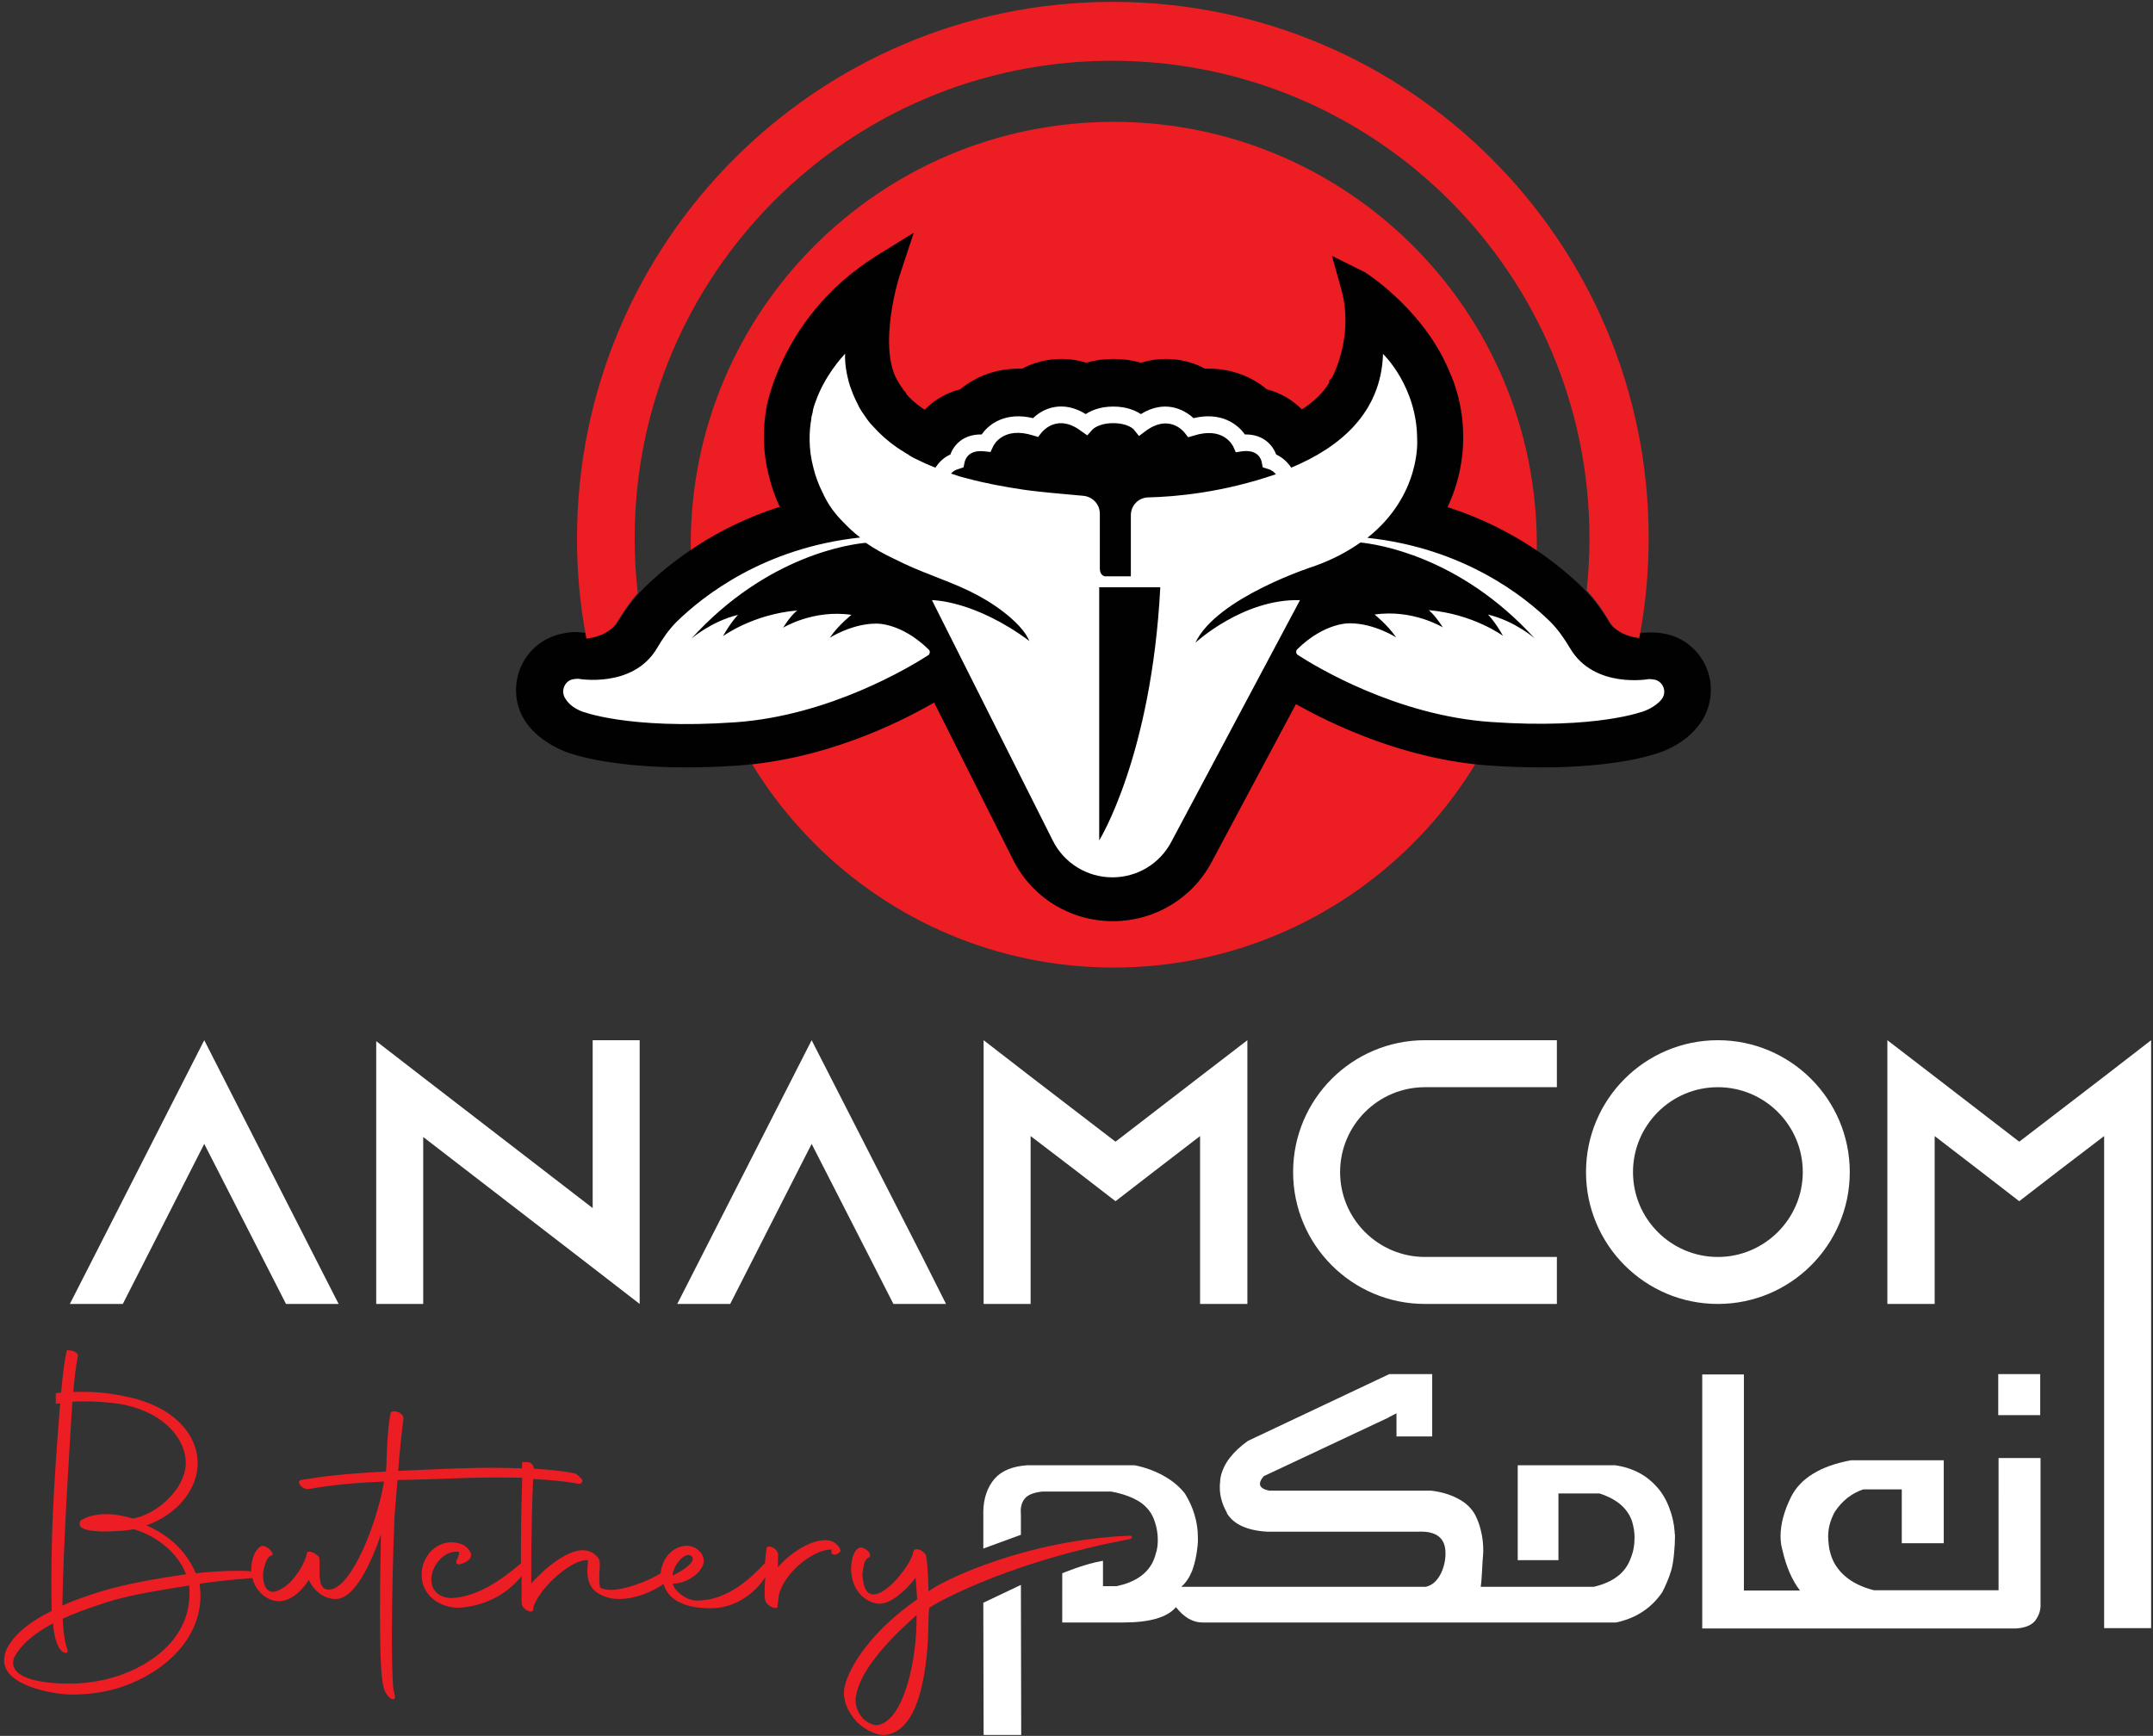 <?xml version="1.0" encoding="utf-8"?>
<!-- Generator: Adobe Illustrator 28.0.0, SVG Export Plug-In . SVG Version: 6.00 Build 0)  -->
<svg version="1.1" id="Layer_1" xmlns="http://www.w3.org/2000/svg" xmlns:xlink="http://www.w3.org/1999/xlink" x="0px" y="0px"
	 viewBox="0 0 687.3 554.2" style="enable-background:new 0 0 687.3 554.2;" xml:space="preserve">
<rect x="0" y="0" width="687.3" height="554.2" fill="#333333" stroke="none"/>
<style type="text/css">
	.st0{fill:#ED1D24;}
	.st1{fill:#C02030;}
	.st2{fill:#010101;}
	.st3{fill:#FFFFFF;}
</style>
<g>
	<path class="st0" d="M220.5,173.9c0,74.6,60.5,135,135,135s135.1-60.5,135.1-135c0-74.6-60.5-135-135.1-135S220.5,99.3,220.5,173.9
		"/>
	<path class="st1" d="M432.9,47.7c-0.1,0.1-0.1,0.2-0.1,0.2C432.9,47.8,432.9,47.8,432.9,47.7"/>
	<path class="st2" d="M355.3,291.9c-12.6,0-24-7-29.6-18.3L299.2,221c-11.1,6.6-35.3,19.1-63.7,21.1c-5.7,0.4-11.3,0.6-16.6,0.6
		c-23.7,0-35.4-4.1-37.5-4.9c-1.5-0.6-6.9-2.8-10.6-7.4c-3.4-4.2-4.4-9.9-2.6-15c1.7-5.1,5.9-9,11.1-10.3c1.4-0.3,2.9-0.5,4.5-0.6
		l0.3,0l0.1,0c0,0,0.6,0.1,2.1,0.2h0.1l0.2,0c0.2,0,1.1,0.1,2.3,0.1c3.5,0,8.1-0.7,10.3-4.3c1.9-3.1,4.5-7.2,8.2-10.8
		c7.1-7,22.2-19.4,45-26.2l-0.1-0.2c-0.2-0.4-0.4-0.8-0.6-1.3c-1.6-3.2-2.8-6.6-3.7-10c-2.2-8.4-1.7-15.9-0.9-20.8l0-0.1l0.2-1.2
		c0.3-1.6,1-4.2,2.2-7.5c0-0.1,0-0.1,0.1-0.2c0.4-1.2,0.9-2.4,1.4-3.7l0.1-0.2l0,0c0.3-0.7,0.6-1.4,1-2.1
		c4.3-9.3,12.9-22.5,29.2-32.6l5.9-3.7l-2.2,6.6c-0.1,0.2-8.3,24.9-0.4,37.1l0.1,0.1l0.1,0.1c0.2,0.3,0.4,0.6,0.6,0.9l0.2,0.2
		l0.2,0.3c0.5,0.8,1,1.4,1.6,2l0.3,0.3c1.6,1.8,3.4,3.5,5.6,5c0.4,0.3,0.8,0.5,1.1,0.7l0.4,0.2l0.4,0.3c0,0,0.2,0.1,0.3,0.2l0.4,0.2
		c3-3.8,7.2-6.3,11.9-7.4c4.7-4.1,10.9-6.4,17.4-6.4c0.6,0,1.2,0,1.8,0.1c3.7-2.1,7.8-3.1,12-3.1c2.7,0,5.3,0.4,7.9,1.3
		c2.8-0.8,5.7-1.3,8.8-1.3c3.1,0,6,0.4,8.8,1.3c2.6-0.9,5.3-1.3,7.9-1.3c4.3,0,8.3,1.1,12,3.2c0.6,0,1.2-0.1,1.8-0.1
		c6.5,0,12.6,2.3,17.4,6.4c4.7,1.1,8.9,3.6,11.9,7.3c5.4-3.2,9.2-6.8,11.6-11V123l0.5-0.5c1-1.8,7.7-15.1,3.4-30.3l-1.5-5.4l5.4,2.7
		l0.1,0.1c2.3,1.5,18.9,12.7,26.1,31.3c0.1,0.3,0.3,0.7,0.4,1.1c0.1,0.4,0.3,0.8,0.4,1.2c1.9,5.3,2.8,10.9,2.8,16.6
		c0.1,2.9-0.1,12.8-6,23.8c22.8,6.7,37.9,19.2,45,26.2c3.7,3.7,6.3,7.7,8.2,10.8c2.1,3.5,6.7,4.3,10.3,4.3c1,0,1.7-0.1,2.2-0.1
		l0.1-0.1h0.5c0.1,0,0.2,0,0.2,0c0.4,0,1.1-0.1,2-0.1c0.5,0,1.1,0,1.6,0.1l0.2,0c0.9,0.1,1.9,0.3,2.8,0.5c5.2,1.3,9.4,5.1,11.1,10.3
		c1.8,5.2,0.8,10.8-2.6,15c-3.6,4.4-8.6,6.6-10.6,7.4c-2.1,0.8-14,4.9-37.5,4.9c-5.3,0-10.9-0.2-16.6-0.6
		c-27.9-2-51.8-14.1-62.8-20.5l-28.1,52.7C378.8,285.1,367.5,291.9,355.3,291.9"/>
	<path class="st2" d="M282.5,85.9c0,0-8.8,25.8-0.2,39.3c0.2,0.5,0.5,0.9,0.8,1.3l0.2,0.2l0.1,0.2c0.6,0.9,1.2,1.7,1.8,2.4l0.2,0.3
		c1.7,2,3.7,3.8,6,5.4c0.5,0.3,0.9,0.6,1.3,0.8l0.4,0.2l0.3,0.2c0.1,0.1,0.4,0.2,0.6,0.4l0.3,0.2l0.3,0.2c0.5,0.3,1,0.6,1.5,0.8
		c0.1,0,0.2,0.1,0.3,0.1c2.5-3.8,6.6-7.3,12.4-8.4c4.3-3.9,10-6.2,16.2-6.2c0.8,0,1.6,0,2.4,0.1c2.8-1.7,6.7-3.2,11.4-3.2
		c2.7,0,5.3,0.5,7.9,1.4c2.4-0.8,5.3-1.4,8.8-1.4c3.5,0,6.4,0.6,8.8,1.4c2.6-0.9,5.2-1.4,7.9-1.4c4.8,0,8.6,1.5,11.4,3.2
		c0.8-0.1,1.6-0.1,2.4-0.1c6.2,0,11.9,2.2,16.2,6.2c5.8,1.1,9.9,4.5,12.3,8.3c7-3.8,12-8.3,14.9-13.7c0,0,0,0,0,0
		c0,0,0.1-0.1,0.1-0.2c1.1-2,8.2-16,3.7-32.3c0,0,0,0,0,0c1.1,0.7,18.1,11.6,25.4,30.2c0.1,0.3,0.3,0.7,0.4,1
		c0.1,0.4,0.3,0.8,0.4,1.2c1.6,4.5,2.7,9.8,2.7,15.8c0.1,2.5,0,13.6-7.3,25.3c23.6,6.2,39.2,18.6,47.1,26.4c3.5,3.5,6,7.3,7.8,10.3
		c2.7,4.5,8.2,5.5,12.4,5.5c1.3,0,2.3-0.1,2.8-0.2c0,0,0.1,0,0.1,0c0.1,0,0.1,0,0.2,0c0,0,0.1,0,0.1,0c0.4,0,1.1-0.1,1.8-0.1
		c0.4,0,0.9,0,1.4,0.1h0c0.9,0.1,1.7,0.2,2.5,0.4c4.4,1.1,7.9,4.3,9.3,8.6c1.5,4.4,0.7,9.1-2.2,12.7c-3.3,4.1-8.2,6.1-9.5,6.6
		c-2,0.8-13.4,4.7-36.6,4.7c-5.2,0-10.8-0.2-16.4-0.6c-29.3-2.1-54.3-15.6-63.9-21.5l-29.3,55c-5.3,10-15.7,16.2-27.1,16.2
		c-11.7,0-22.1-6.5-27.4-16.9l-27.7-55c-8.8,5.5-34.5,20-64.9,22.1c-5.7,0.4-11.2,0.6-16.4,0.6c-23.2,0-34.6-3.9-36.6-4.7
		c-1.3-0.5-6.2-2.5-9.5-6.6c-2.9-3.6-3.7-8.3-2.2-12.7c1.5-4.3,4.9-7.5,9.3-8.6c1.2-0.3,2.6-0.5,3.9-0.5h0.1c0,0,0.7,0.1,2.3,0.2
		h0.1c0.5,0.1,1.4,0.1,2.6,0.1c4.2,0,9.7-1,12.4-5.5c1.8-3,4.3-6.9,7.8-10.3c7.9-7.7,23.4-20.1,47-26.4c-0.5-0.8-1-1.7-1.4-2.5
		c-0.2-0.4-0.5-0.9-0.7-1.6c-1.5-3.1-2.7-6.3-3.5-9.6c-2.1-8-1.6-15.1-0.9-19.7c0,0,0-0.1,0-0.2c0-0.1,0-0.2,0.1-0.3
		c0-0.2,0.1-0.4,0.1-0.7c0.3-1.4,0.9-3.9,2.1-7.1c0,0,0-0.1,0-0.1c0.4-1.1,0.9-2.3,1.4-3.6c0,0,0-0.1,0.1-0.1c0.3-0.7,0.6-1.4,1-2.1
		C258.7,107.9,267.1,95.5,282.5,85.9 M291.7,74.3l-11.8,7.3c-16.7,10.4-25.6,24-30.1,33.6c-0.3,0.7-0.6,1.4-0.9,2l0,0l-0.2,0.4l0,0
		l0,0c-0.5,1.3-1,2.5-1.5,3.7c0,0.1-0.1,0.2-0.1,0.3c-1.2,3.4-1.9,6.1-2.3,7.8c-0.1,0.3-0.1,0.5-0.1,0.7l0,0c0,0.1,0,0.2-0.1,0.3
		l0,0.2l0,0.1l0,0.1l0-0.1l0,0c-0.9,5.1-1.4,12.9,1,21.8c0.8,3.2,1.9,6.3,3.3,9.3c-20.6,6.6-34.8,17.6-43.3,25.9
		c-3.9,3.8-6.6,8.1-8.6,11.3c-1.5,2.5-5.2,3.1-8.1,3.1c-1.1,0-1.9-0.1-2-0.1l-0.3,0h-0.2c-1.3-0.1-1.9-0.2-1.9-0.2l-0.3,0h-0.3h-0.1
		h-0.1l-0.1,0c-1.7,0-3.4,0.3-5,0.7c-6.1,1.5-10.9,6-12.9,11.9c-2,6-0.9,12.5,3.1,17.4c4,4.9,9.5,7.3,11.7,8.2
		c2.3,0.9,14.4,5,38.4,5c5.4,0,11-0.2,16.8-0.6c27.1-1.9,50.4-13.1,62.5-20.1l25.2,50.2c6.1,12.1,18.3,19.6,31.9,19.6
		c13.2,0,25.3-7.2,31.5-18.9l26.9-50.4c11.9,6.7,35,17.7,61.6,19.6c5.8,0.4,11.4,0.6,16.8,0.6c23.3,0,35.3-3.8,38.4-5
		c2.2-0.8,7.7-3.2,11.6-8.2c3.9-4.9,5.1-11.4,3.1-17.4c-2-5.9-6.8-10.4-12.9-11.9c-1-0.2-2.1-0.4-3.1-0.5l-0.3,0h-0.1
		c-0.5,0-1.1-0.1-1.7-0.1c-1,0-1.8,0.1-2.3,0.1c0,0-0.1,0-0.1,0h-0.9l-0.2,0.1c-0.4,0-0.9,0.1-1.5,0.1c-2.9,0-6.6-0.5-8.1-3.1
		c-2-3.3-4.7-7.5-8.6-11.3c-7-6.9-21.5-18.9-43.3-25.9c4.9-10.4,5-19.4,5-22.4c0-5.9-1-11.8-3-17.4c-0.1-0.4-0.3-0.8-0.5-1.3
		c-0.1-0.4-0.3-0.8-0.5-1.2c-7.6-19.4-25-31.1-27.1-32.5c-0.2-0.2-0.4-0.3-0.7-0.4l-10.1-5l3,10.8c3.8,13.6-1.7,25.6-3,28.1
		l-0.9,0.9l0,0.7c-1.9,3.2-4.8,6-8.7,8.5c-3.1-3.1-6.9-5.3-11.2-6.4c-5.1-4.3-11.6-6.6-18.5-6.6c-0.4,0-0.8,0-1.2,0
		c-3.9-2.1-8.2-3.1-12.6-3.1c-2.7,0-5.3,0.4-7.9,1.2c-2.8-0.8-5.7-1.2-8.7-1.2c-3,0-6,0.4-8.7,1.2c-2.6-0.8-5.3-1.2-7.9-1.2
		c-4.4,0-8.7,1-12.6,3.1c-0.4,0-0.8,0-1.2,0c-6.9,0-13.4,2.3-18.6,6.6c-4.3,1.1-8.2,3.3-11.3,6.5c-0.3-0.2-0.5-0.3-0.8-0.5
		c-2-1.4-3.7-2.9-5.1-4.5l0-0.1l0-0.1l-0.2-0.3l0,0l0,0c-0.5-0.5-0.9-1-1.3-1.7l-0.1-0.2l-0.1-0.1l-0.1-0.1l-0.1-0.2
		c-0.1-0.2-0.2-0.4-0.4-0.6l-0.1-0.2l-0.1-0.2c-6-9.3-1.5-28.4,0.7-35L291.7,74.3z"/>
	<path class="st3" d="M534.6,489.1c-0.2-2.8-0.8-5.4-1.8-7.9c-0.9-2.4-2.2-4.6-3.8-6.4c-1.6-1.8-3.5-3.4-5.8-4.6
		c-2.3-1.2-4.8-2-7.6-2.4h-31.1v30.3h13v-21.3h13.1c5.6,1.8,9,4.8,10.4,8.9c0.5,1.7,0.8,3.4,0.8,5.1c0,1.2-0.1,2.4-0.3,3.5
		c-0.2,1.2-0.6,2.4-1.1,3.6c-1.7,4.4-5.6,7.3-11.6,8.7H480v0h-7.3c0.3-1.7,0.5-7.2,0.6-8.4c0.1-1.2,0.2-2.2,0.2-3
		c0-2.2-0.2-4.3-0.7-6.3c-0.4-1.9-1.1-3.7-1.9-5.3c-1.2-2.1-2.9-3.8-5.4-5.1c-2.4-1.3-5.3-2.2-8.7-2.6h-51.7
		c-3.2-0.7-3.7-2.2-1.7-4.6l40-18.8h-0.1l2.5-1.3v7.4h11.4v-19.9h-13.7l-45.3,21.4l0.2-0.1c-4.9,3.5-7.8,7.3-8.7,11.4
		c-0.1,0.5-0.2,1.1-0.2,1.7c-0.1,0.6-0.1,1.2-0.1,1.8c0,2.8,0.8,5.5,2.3,8.1h-0.1c2.1,3.6,6.4,5.6,12.8,6h-0.1c8.1,0,16.2,0,24.3,0
		c8,0,16.1,0,24.3,0c5.3-0.2,8.2,1.8,8.5,6c0.4,4.3-1.8,10.8-6.3,11.6h-68.9v0h-9.1c1.5-1.3,2.6-3,3.5-5.2c0.8-2.2,1.4-4.8,1.7-7.9
		v0.1c0-0.5,0.1-0.9,0.1-1.4c0-0.4,0-0.9,0-1.4c0-2.5-0.4-5-1.1-7.3c-0.7-2.3-1.7-4.5-3-6.6c-1.6-2.1-3.8-4-6.6-5.6
		c-2.8-1.6-6-2.8-9.5-3.5h-34.2c-4.7,0.3-8.2,1.7-10.5,4.3c-2.3,2.7-3.5,6.2-3.6,10.3v12l12-4.4v-6.6c-0.2-2,0.2-3.7,1.2-4.9
		c0.9-1.2,2.8-2,5.6-2.3h22c3.9,0.7,7,1.9,9.3,3.4c2.3,1.6,3.8,3.6,4.6,6.1c0.7,2,1,4,1,5.9c0,1.2-0.1,2.4-0.4,3.6
		c-0.3,1.2-0.7,2.4-1.2,3.5c-2,4-5.9,6.5-11.5,7.7h-4.4v-8.1c-6,1-13,4-13,4V518h19.4c8.5,0,14.1-1.6,16.9-4.9
		c2.6,3.3,5.4,4.9,8.5,4.9h2.4v0h92.5h1.3h35.8c3.3-0.7,6.2-1.9,8.7-3.6c2.5-1.7,4.4-3.7,6-6c1.1-2.1,2.1-4.4,2.9-7
		c0.8-2.6,1.2-8.1,1.2-10.6c0-0.3,0-0.6,0-0.8C534.6,489.7,534.6,489.4,534.6,489.1"/>
	<path class="st3" d="M637.9,507.7h-6.3h-33.4c-3.9-1-6.9-2.5-9.2-4.5c-2.3-2-3.8-4.3-4.6-7c-0.3-1-0.5-1.9-0.6-2.9
		c-0.1-0.9-0.2-1.9-0.2-2.8c0-1.5,0.2-2.8,0.6-4.2c0.4-1.3,0.9-2.5,1.5-3.6c2.3-3.5,5.3-5.9,9.1-7.2h12.3v17.2h13.4v-26.5h-29.6
		c-4.8,0.9-8.9,2.3-12.1,4.3c-3.3,2-5.6,4.5-7.1,7.5c-2.2,4.5-3.3,8.6-3.3,12.5c0,1.5,0.2,3,0.6,4.4c1.2,5.2,3,9.5,5.6,12.9h-9.8
		h-8.1v-69h-13.3v81.1h21.5h66.8h11.9c2.9-0.2,4.9-1,6.1-2.5c1.2-1.6,1.8-3.4,1.7-5.4v-46.5h-13.4V507.7z"/>
	<rect x="671.7" y="416.2" class="st3" width="15" height="103.6"/>
	<rect x="637.9" y="438.7" class="st3" width="13.4" height="13.1"/>
	<polygon class="st3" points="313.9,511.7 314,553.9 326,553.9 325.9,506 	"/>
	<polygon class="st3" points="65.2,332.1 30,401.2 22.3,416.3 39.2,416.3 46.9,401.2 65.2,365.2 83.6,401.2 91.3,416.3 108.1,416.3 
		100.4,401.2 	"/>
	<polygon class="st3" points="204.2,416.3 204.2,332.1 189.2,332.1 189.2,385.7 135.1,344 120.1,332.4 120.1,416.3 135.1,416.3 
		135.1,363 189.2,404.7 	"/>
	<polyline class="st3" points="233.1,416.3 259.1,365.2 277.5,401.2 285.2,416.3 302,416.3 294.4,401.2 259.1,332.1 216.2,416.3 	
		"/>
	<polygon class="st3" points="329,362.7 343.8,374 356.1,383.5 368.4,374 383.1,362.7 383.1,416.3 398.2,416.3 398.2,332.1 
		383.1,343.7 356.1,364.5 329,343.7 314,332.1 314,416.3 329,416.3 	"/>
	<path class="st3" d="M454.9,416.3H497v-15h-42.1c-14.9,0-27.1-12.1-27.1-27.1c0-14.9,12.1-27.1,27.1-27.1H497v-15h-42.1
		c-23.2,0-42.1,18.8-42.1,42.1C412.8,397.4,431.6,416.3,454.9,416.3"/>
	<path class="st3" d="M548.4,332.1c-23.2,0-42.1,18.8-42.1,42.1c0,23.2,18.8,42.1,42.1,42.1c23.2,0,42.1-18.8,42.1-42.1
		C590.5,351,571.6,332.1,548.4,332.1 M548.4,401.3c-14.9,0-27.1-12.1-27.1-27.1c0-14.9,12.1-27.1,27.1-27.1
		c14.9,0,27.1,12.1,27.1,27.1C575.5,389.1,563.3,401.3,548.4,401.3"/>
	<polygon class="st3" points="671.7,343.7 644.6,364.5 617.6,343.7 602.5,332.1 602.5,416.3 617.6,416.3 617.6,362.7 632.3,374 
		644.6,383.5 656.9,374 671.7,362.7 671.7,416.3 686.7,416.3 686.7,332.1 	"/>
	<path class="st0" d="M264.6,491.8c-5.8-0.9-13.6,5.2-16.3,8.6l0.1-4.1c0-0.6-0.6-1.7-1.6-2.2c-1.1-0.5-2.1-0.5-2.1,0.2
		c-0.2,1.7-0.4,3.3-0.5,4.7c-4.4,4.7-11.8,12-21.7,12c-3.7,0-7.4-3.4-7.7-5.4c3.7,0,8.2-2.5,9.6-5.9c1.2-3.1-1.9-6.2-5.2-6.2
		c-4.9,0.2-7.9,4.4-8.3,8.8c-4.9,3-11.9,5.3-15.9,5.3c-1.2,0-2.3-0.2-3.4-0.7c-0.7-3.1,0.1-6-0.2-8.6c-0.4-1.4-2-2.6-3.5-3.1
		c-6-1.9-15,6.6-18.3,10.3v-9.4c0.1-8.2,0.2-16.1,0.6-23.9c5.4,0.3,10.4,0.7,14.4,1.5c0.8,0.1,1.4-0.3,1.3-1.2
		c-0.4-0.6-1.5-1.7-2.4-2.1c-3.3-0.7-7.9-1.2-13.1-1.5c0,0,0,0,0,0c0-1.1-0.9-2.1-2-2.1h-1.6c0,0-0.1,0-0.1,0c0,0.6-0.1,1.3-0.1,2
		c-3-0.1-6.2-0.2-9.4-0.2c-7.3,0-14.7,0.3-30.1,1c0.5-6.5,1.2-12.9,1.7-16.8c0-2-4-3.1-4.2-1.4c-0.2,1.4-0.5,3.3-0.7,5.7
		c-0.2,2.5-0.4,5.4-0.5,8.5c0,0.6,0,1.1,0,1.7l-0.2,2.5c-13.2,0.7-19.9,1.5-27.1,2.7c-1.8,0.4,0.4,3.2,2.4,2.9
		c8.1-1.4,14.8-2,24.1-2.4c-2.3,13.6-10.1,33-16.8,34.4c-3.4,0.7-3.8-2.4-3.8-5.5c0-1.9,0.1-3.7-0.1-4.6c-0.7-1.4-3.7-2.6-3.9-1.5
		c-0.6,3.1-3,6.9-5.4,9.4c-1.6,1.4-4.8,4-6.9,2.6c-1.6-1.1-1.8-4-1.7-5.7c0.2-1.5,1-5,2.5-5.4c1.7-0.3-1.2-3.5-3-3.1
		c-0.9,0.3-1.6,1.3-2.2,2.3c-0.7,1.6-1.1,3.3-1.1,5c0,0.3,0,0.6,0,0.8c-1.2-0.2-2.8-0.2-4.6-0.2c-3.9,0-9,0.3-13.1,0.8
		c-3.2-7.6-9.2-12.5-15.8-15.3c10.1-3.5,16.6-11.9,16.4-20.2c-0.2-8.7-7.4-17.9-23.2-21c-5.4-1.2-11.1-1.6-16.5-1.4
		c0.4-4.8,0.9-8.8,1.5-11.7c0-0.5-1.1-1.4-2.1-1.5c-1.7-0.3-1.5,0-1.6,0.4c-0.6,2.9-1.2,7.5-1.7,13l-1.7,0.2v3.4
		c0.5-0.1,0.9-0.1,1.4-0.2c-1.5,19-2.8,37.6-2.8,55.8c0,3.5,0,7,0.1,10.5c-6.3,3.1-12.2,7.3-14.6,12.7c-0.4,1.2-0.6,2.1-0.6,3.1
		c0,8.1,15.4,10.7,20.9,10.9c5.9,0.1,12.2-0.8,17.4-2.7C52.9,533.6,64,523,64,509.5c0-1.3-0.1-2.5-0.3-3.8l0.2-0.1
		c5.1-0.8,10.7-1.3,16.7-1.8c0.1,0.4,0.2,0.7,0.3,1.1c1.2,3.5,4.6,6.3,8.1,6.3c4.3,0,7.7-3.9,9.6-6.8c1.5,3.4,4.8,6.2,8.7,6.1
		c5.9-0.1,11.2-11.4,14.3-20.6c-0.1,5.6-0.3,15.3-0.3,24.7c0,10.6,0.2,20.6,1.1,23.8c0.5,2.6,2.5,4.6,3.4,4c0.7-0.5-0.1-1.8-0.3-3.9
		c-0.3-3.8-0.4-9.6-0.4-16.2c0-12.1,0.4-26.3,0.7-34.6c0-2.9,0.6-9,1.1-15.2c10.8-0.1,20.8-0.8,30.9-0.8c2.9,0,5.9,0,8.9,0.1
		c-0.2,7.1-0.4,14.4-0.4,22.1v5.2c-6.2,5.3-13.5,10.5-21.9,11.1c-4.8,0-7.5-3.1-6.5-7.6c0.8-4,4.8-7.9,8.7-7.1
		c-0.1,1.2-0.5,2-0.7,2.4c-0.7,1.4,0.2,1.8,1.3,1.4c0.9-0.3,3.2-1.1,3.2-2.9c-0.1-1.1-1.1-2.3-2.4-3.1c-1.4-0.7-2.8-0.9-3.9-0.9
		c-2.3,0-4.2,0.9-5.7,2.1c-2.4,2-3.7,4.9-3.8,7.8c-0.3,6.9,5.7,11,11.8,11c10.5-0.6,17.1-6.3,20.1-10.1v5.6c0,2,0,3.3,0.1,3.5
		c0.4,1.7,3.7,3.1,3.6,1.5c0.4-4.9,11.5-16.1,17.5-15.7c0,0.7-0.2,2-0.2,3.5c0,2.2,0.5,5,3,6.8c2.4,1.6,4.8,2.1,7.1,2.1
		c5,0,10.6-2.2,14.2-4.8c0,0.1,0.1,0.2,0.1,0.3c2.1,6.5,10.1,7.7,16.4,7.4c6.5-0.4,12.7-4.6,16-9.9c-0.4,5.5-0.2,7,0.1,7.7
		c0.4,1.6,3.9,3,3.8,1.6c0.4-3.1,0.4-3.7,0.7-4.5c2.5-7.3,11.3-13.7,16.6-13.6l-0.1,0.8c-0.1,0.8,1.4,1.5,2.9-0.2
		C268.5,494.5,267,492.2,264.6,491.8 M23.1,447.5c1.4-0.1,2.6-0.1,4-0.1c3.8,0,7.5,0.3,11.1,0.8c14.6,2.6,21.2,11.6,21.1,19
		c-0.1,8.3-9.6,16.5-16.9,17.6c-3.1-0.9-5.9-1.4-8.3-1.4c-3.2,0-5.8,0.6-7.5,1.6c-0.7,0.3-1.4,0.4-1.1,2.1c0.7,1.6,5.7,2,9.8,1.8
		c2.7-0.1,5.1-0.2,7.4-0.7c7,2.1,13.9,7.2,16.7,14.4c-8.6,1.3-20.7,3.1-31.2,6.8c-2.6,0.9-5.5,1.9-8.3,3.2
		C20.3,491.7,21.9,466.9,23.1,447.5 M37.6,535.1c-5.6,1.8-11.7,2.6-17.1,2.4c-5.2-0.1-18.5-1.1-16-8.3c2.5-4.7,7.3-8.2,12.4-10.9
		c0.3,3,0.8,5.5,1.6,7.1c0.3,0.8,1.3,2.2,2.4,2.3c0.6,0,0.8-0.3,0.7-0.8c-0.9-2.3-1.4-5.9-1.6-10.1c3.6-1.7,7.4-3,10.6-4.1
		c8.4-3.1,17.7-4.6,29.8-6.5C61.8,522.4,48.8,531.3,37.6,535.1 M214.9,501.7C214.9,501.7,214.9,501.7,214.9,501.7
		c0.2-0.4,0.4-0.9,0.5-1.3c0,0,0,0,0,0c1.3-2.5,3.9-5.1,5.5-3.4c1.2,1.2-1.8,4-6.2,6C214.7,502.6,214.8,502.2,214.9,501.7"/>
	<path class="st0" d="M360.5,490.3c-32.7,1.3-59.5,14.2-64,17.7l-0.1,0.1v-0.4c-0.1-6.1-0.6-10.5-0.7-10.7c-0.1-1.2-1.9-2.4-3-2.4
		c-0.4,0-0.8,0.1-0.9,0.3c-0.1,0.1-0.2,0.1,0,0.2c-0.1,0.1-0.3,0.2-0.3,0.4c-0.2,3.4-9.5,15.7-14,13.2c-1.8-1.1-2-4.1-2.2-5.8
		c0.1-1.5,0.4-2.9,0.6-3.9c0.5-1.1,1.1-1.7,1.5-1.8c0.5-0.2,0.5-1.2-0.3-2c-0.8-0.8-2-1.3-2.6-1.1c-1.1,0.3-1.7,1.4-2.1,2.5
		c-0.5,1.4-0.7,2.9-0.7,4.3c0,1.8,0.4,3.6,1,5.1c1.4,3.4,4.8,6,8.2,6c3.5,0,8.3-4.2,11.4-8.3l0.5,6.9l-2.6,1.9
		c-10.7,7.9-19.1,18.5-20.7,26.6c-0.5,3.8,1.2,7.6,4,10.6c3,3,7.2,4.7,9.8,4.1c9.2-1.9,12-16.4,12.9-29.7l0.3-9.8l0.1-0.7l0.1-0.3
		c4.2-2.9,27.9-15.2,63.9-21.9C361.4,491.3,361.8,490.2,360.5,490.3 M280.4,550.7c-1.3,0.3-3.3-0.5-4.9-2c-1.3-1.5-2.9-4.1-2.2-7.4
		c1.2-7.1,8.3-15.6,16.9-23.5l2.4-2.2C292.8,530.4,288.4,549.1,280.4,550.7"/>
	<path class="st0" d="M197.1,198.4c1.6-2.6,3.7-5.9,6.5-9.1c-0.7-5.7-1-11.6-1-17.5c0-84.2,68.2-152.4,152.4-152.4
		c84.2,0,152.4,68.2,152.4,152.4c0,5.7-0.3,11.2-0.9,16.7c3.2,3.3,5.5,7,7.2,9.8c2.1,3.6,6,5,9.6,5.4c2-10.4,3-21,3-32
		c0-94.5-76.6-171.1-171.1-171.1S184.2,77.4,184.2,171.9c0,10.9,1,21.6,3,32C190.9,203.4,194.9,202.1,197.1,198.4"/>
	<path class="st3" d="M185.7,227.1c0,0,14.7,5.9,49,3.5c30.2-2.1,56-17.8,61.6-21.4c0.6-0.4,0.7-1.3,0.2-1.8
		c-9-8.8-16.9-8.3-16.9-8.3c-7.6,0-14.7,4.5-14.7,4.5c2.8-4.1,6.9-7.3,6.9-7.3c-12.2-1.8-21.8,4.1-21.8,4.1c2.6-4.2,4.5-5.5,4.5-5.5
		c-14.2,1.2-23.7,8.2-23.7,8.2c2.5-4.5,4.8-6.8,4.8-6.8c-8.6,2.1-14.9,7.6-14.9,7.6c24.2-26.7,51.1-30.2,55.7-30.6
		c2.6,1.8,5.6,3.5,9,5.1l0,0c1,0.5,2.1,1,3.1,1.5c7.8,3.7,16.1,6.1,23.7,10.2c3.7,2,7.3,4.4,10.5,7.2c1.8,1.6,3.5,3.3,4.8,5.3
		c0.3,0.5,0.6,1,0.9,1.6c0.1,0.1,0.2,0.5,0.3,0.5c-17.5-13-30.8-13.1-31.2-13.1l38.6,76.8c3.6,7.2,11,11.7,19,11.7
		c7.9,0,15.1-4.3,18.8-11.3l41.1-77.2c-18.2-0.5-33.4,13.6-33.4,13.6c6.9-14.6,38.1-24.5,38.1-24.5c5.9-2.1,10.6-4.7,14.6-7.5
		c5,0.5,31.6,4.2,55.6,30.6c0,0-6.2-5.5-14.9-7.6c0,0,2.3,2.3,4.8,6.8c0,0-9.5-7-23.7-8.2c0,0,1.8,1.3,4.5,5.5c0,0-9.6-5.9-21.8-4.1
		c0,0,4.1,3.2,6.9,7.3c0,0-7-4.5-14.7-4.5c0,0-7.9-0.5-16.9,8.3c-0.5,0.5-0.4,1.4,0.2,1.8c5.7,3.7,31.4,19.3,61.6,21.4
		c34.2,2.4,49-3.5,49-3.5s3.5-1.2,5.5-3.7c1.8-2.2,0.7-5.6-2.1-6.3c-0.6-0.1-1.2-0.2-1.9-0.2c0,0-17.4,3.2-25.1-9.7
		c-1.8-3-3.8-6-6.3-8.5c-8.3-8.2-27.7-23.6-58.5-26.9c17.2-13.6,15.9-31.3,15.9-31.3c0-17.1-10.9-27.4-10.9-27.4
		c-0.6,18.8-13.7,29.8-29.3,36.3c-1-1.5-2.5-3.1-4.8-4.2c-1.1-2.9-4-6.5-10-6.4c-2.4-3.4-7.7-7.3-16.4-5.2c-3.2-3-9.4-5.9-16.8-1.3
		c-1.7-1.1-4.5-2.4-8.8-2.4c-4.3,0-7.1,1.3-8.8,2.4c-7.4-4.6-13.7-1.8-16.8,1.3c-8.7-2.1-14.1,1.8-16.4,5.2c-6-0.1-9,3.5-10,6.4
		c-2.3,1-3.8,2.7-4.8,4.2c-2.3-0.9-4.5-1.9-6.7-3c-0.7-0.4-1.4-0.7-2-1.2c-0.5-0.3-1.1-0.6-1.6-1c-0.7-0.4-1.3-0.8-1.9-1.2
		c-2.9-2-5.5-4.3-7.8-6.9c-1.1-1.1-2-2.4-2.8-3.6c-0.6-0.8-1.1-1.6-1.5-2.4c-0.1-0.1-0.2-0.2-0.2-0.4c-0.2-0.3-0.3-0.5-0.4-0.8
		c-0.2-0.4-0.4-0.8-0.6-1.2c-0.5-1.1-1-2.2-1.4-3.4c-0.1-0.4-0.3-0.7-0.4-1.1c-0.6-2-1-3.8-1.2-5.2c-0.5-3.1-0.3-5-0.3-5l0,0
		l-0.1,0.1c-0.9,1-6.5,7-9.4,15.4l0,0c0,0-0.4,0.9-0.8,2.6c0,0.1,0,0.1,0,0.2c-0.1,0.5-0.2,1.1-0.4,1.7c-0.1,0.3-0.1,0.5-0.1,0.8
		c-0.7,3.9-1,9.5,0.7,15.8c0.6,2.5,1.6,5.2,3,8c0,0.1,0.1,0.1,0.1,0.1c0.1,0.4,0.3,0.8,0.5,1.1c1.5,3,3.5,5.6,5.8,7.9c0,0,0,0,0,0
		c1.6,1.7,3.4,3.4,5.5,5c-30.8,3.3-50.2,18.7-58.6,26.9c-2.5,2.5-4.5,5.4-6.3,8.5c-7.7,12.9-25.1,9.7-25.1,9.7
		c-0.7,0-1.4,0.1-1.9,0.2c-2.7,0.7-3.8,4.1-2.1,6.3C182.2,225.9,185.7,227.1,185.7,227.1 M350.9,268.3v-80.8h9.9h9.6
		C367.6,241.5,350.9,268.3,350.9,268.3 M306.1,149.7l1.5-0.5l0.3-1.5c0.2-1,1.2-4.2,6.4-3.6l1.9,0.2l0.8-1.7
		c0.3-0.7,3.4-6.5,12.7-3.6l1.7,0.5l1.1-1.4c0.5-0.6,5.2-6.1,12.6-0.5l2,1.4l1.6-1.8c0.1-0.1,1.9-2.1,6.7-2.1c4.7,0,6.6,2,6.6,2.1
		l1.6,2l2-1.5c7.4-5.6,12.1-0.2,12.6,0.5l1.1,1.4l1.7-0.5c9.4-3,12.4,2.9,12.7,3.5l0.8,1.8l1.9-0.3c5.2-0.7,6.2,2.5,6.4,3.5l0.3,1.6
		l1.6,0.5c1.2,0.3,2,1,2.6,1.7c-16.8,5.8-31.8,7.2-40.8,7.4c-3.1,0.1-5.5,2.6-5.5,5.7V184h-8.3c0,0-1.6-0.2-1.6-2.5V164
		c0-3-2.3-5.4-5.2-5.7c-5.3-0.5-14.1-1.2-19.4-2c-6-0.9-12-2-17.9-3.6c-1.7-0.4-3.3-0.9-5-1.5C304.1,150.6,304.9,150,306.1,149.7"/>
</g>
</svg>
